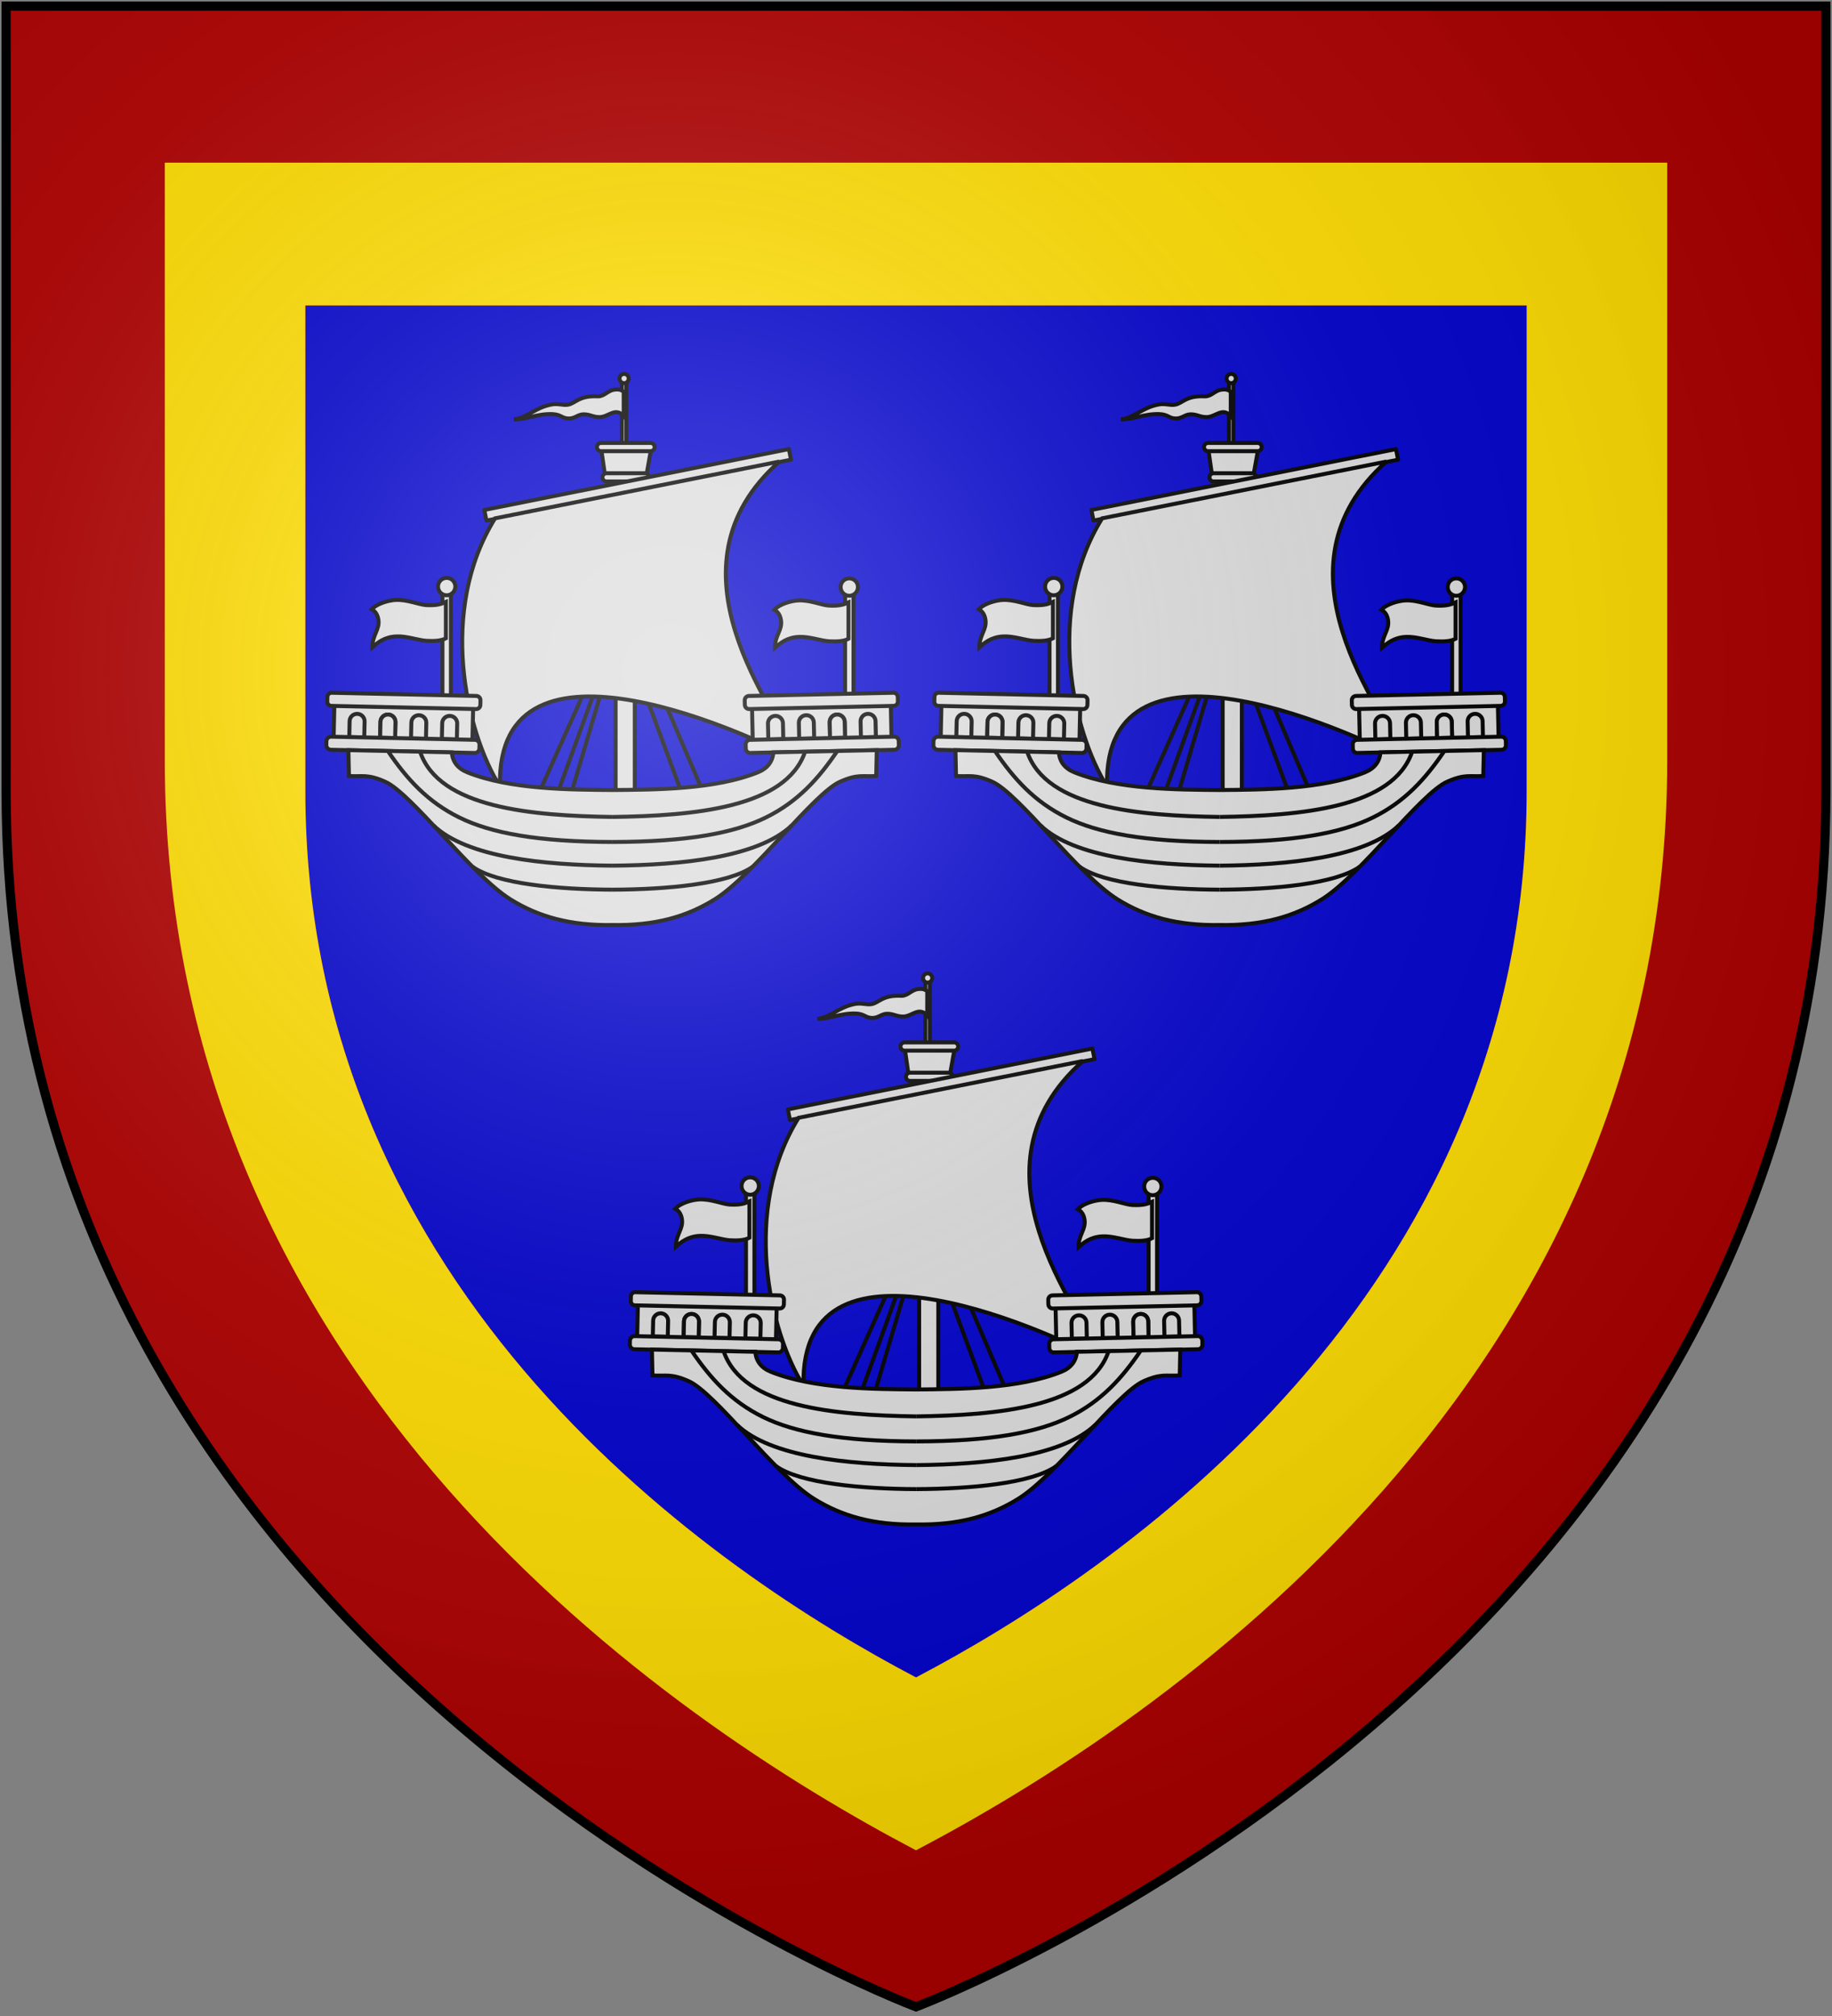 <?xml version="1.0" encoding="UTF-8" standalone="no"?>
<svg
   xmlns:dc="http://purl.org/dc/elements/1.1/"
   xmlns:cc="http://creativecommons.org/ns#"
   xmlns:rdf="http://www.w3.org/1999/02/22-rdf-syntax-ns#"
   xmlns:svg="http://www.w3.org/2000/svg"
   xmlns="http://www.w3.org/2000/svg"
   xmlns:xlink="http://www.w3.org/1999/xlink"
   xmlns:sodipodi="http://sodipodi.sourceforge.net/DTD/sodipodi-0.dtd"
   xmlns:inkscape="http://www.inkscape.org/namespaces/inkscape"
   width="600"
   height="660"
   id="svg2"
   version="1.1"
   inkscape:version="0.48.2 r9819"
   sodipodi:docname="House_Farman.svg">
  <rect width="100%" height="100%" fill="#808080" stroke="none"/>
  <sodipodi:namedview
     pagecolor="#ffffff"
     bordercolor="#666666"
     borderopacity="1"
     objecttolerance="10"
     gridtolerance="10"
     guidetolerance="10"
     inkscape:pageopacity="0"
     inkscape:pageshadow="2"
     inkscape:window-width="1366"
     inkscape:window-height="715"
     id="namedview139"
     showgrid="false"
     inkscape:zoom="0.50568849"
     inkscape:cx="317.62817"
     inkscape:cy="293.08488"
     inkscape:window-x="-8"
     inkscape:window-y="-8"
     inkscape:window-maximized="1"
     inkscape:current-layer="svg2" />
  <defs
     id="defs4">
    <radialGradient
       id="rg"
       gradientUnits="userSpaceOnUse"
       cx="220"
       cy="220"
       r="405">
      <stop
         style="stop-color:#fff;stop-opacity:.3"
         offset="0"
         id="stop7" />
      <stop
         style="stop-color:#fff;stop-opacity:.2"
         offset=".2"
         id="stop9" />
      <stop
         style="stop-color:#666;stop-opacity:.1"
         offset=".6"
         id="stop11" />
      <stop
         style="stop-color:#000;stop-opacity:.13"
         offset="1"
         id="stop13" />
    </radialGradient>
    <clipPath
       id="clip-shield">
      <path
         id="shield"
         d="m2,2v257c0,286 298,398 298,398c0,0 298-112 298-398V2z" />
    </clipPath>
    <radialGradient
       id="rg-1"
       gradientUnits="userSpaceOnUse"
       cx="220"
       cy="220"
       r="405">
      <stop
         style="stop-color:#fff;stop-opacity:.3"
         offset="0"
         id="stop7-7" />
      <stop
         style="stop-color:#fff;stop-opacity:.2"
         offset=".2"
         id="stop9-4" />
      <stop
         style="stop-color:#666;stop-opacity:.1"
         offset=".6"
         id="stop11-0" />
      <stop
         style="stop-color:#000;stop-opacity:.13"
         offset="1"
         id="stop13-9" />
    </radialGradient>
    <radialGradient
       id="radialGradient3182"
       gradientUnits="userSpaceOnUse"
       cx="220"
       cy="220"
       r="405">
      <stop
         style="stop-color:#fff;stop-opacity:.3"
         offset="0"
         id="stop3184" />
      <stop
         style="stop-color:#fff;stop-opacity:.2"
         offset=".2"
         id="stop3186" />
      <stop
         style="stop-color:#666;stop-opacity:.1"
         offset=".6"
         id="stop3188" />
      <stop
         style="stop-color:#000;stop-opacity:.13"
         offset="1"
         id="stop3190" />
    </radialGradient>
  </defs>
  <use
     height="1052.362"
     width="744.094"
     y="0"
     x="0"
     style="fill:#0000cc"
     xlink:href="#shield"
     id="use4261" />
  <path
     inkscape:connector-curvature="0"
     style="fill:#b00000"
     d="m 2,2 0,257 c 0,286 298,398 298,398 0,0 298,-112 298,-398 L 598,2 2,2 z m 98,98 400,0 0,159 C 500,424.406 365.107,515.018 300,549.154 234.893,515.018 100,424.406 100,259 l 0,-159 z"
     id="path4283" />
  <g
     id="g4085"
     transform="translate(0,-4)">
    <g
       style="stroke-width:1.3;stroke-miterlimit:4;stroke-dasharray:none;display:inline"
       id="g5531"
       transform="matrix(0.826,0,0,0.826,-299.414,-389.074)">
      <g
         style="stroke-width:1.3;stroke-miterlimit:4;stroke-dasharray:none"
         id="g5328">
        <g
           id="g5277-4"
           style="stroke-width:2.446;stroke-miterlimit:4;stroke-dasharray:none;display:inline"
           transform="matrix(0.531,0,0,0.531,238.657,249.661)">
          <g
             id="g5272-3"
             style="fill:#784421;stroke-width:2.446;stroke-miterlimit:4;stroke-dasharray:none">
            <path
               sodipodi:nodetypes="sssssssss"
               transform="translate(29.938,0.031)"
               style="fill:#dddddd;fill-opacity:1;fill-rule:nonzero;stroke:#000000;stroke-width:2.962;stroke-linecap:square;stroke-linejoin:round;stroke-miterlimit:4;stroke-opacity:1;stroke-dasharray:none"
               d="m 667.63,709.565 3.33,0 c 0.006,0 0.011,0.005 0.011,0.011 l 0,50.777 c 0,0.006 -0.005,0.011 -0.011,0.011 l -3.33,0 c -0.006,0 -0.011,-0.005 -0.011,-0.011 l 0,-50.777 c 0,-0.006 0.005,-0.011 0.011,-0.011 z"
               id="rect5239-36"
               inkscape:connector-curvature="0" />
            <path
               inkscape:connector-curvature="0"
               id="rect5217-5"
               d="m 699.232,705.107 c -1.908,0 -3.438,1.529 -3.438,3.438 0,1.908 1.529,3.469 3.438,3.469 1.908,0 3.438,-1.56 3.438,-3.469 0,-1.908 -1.529,-3.438 -3.438,-3.438 z"
               style="fill:#dddddd;fill-opacity:1;fill-rule:nonzero;stroke:#000000;stroke-width:2.962;stroke-linecap:square;stroke-linejoin:round;stroke-miterlimit:4;stroke-opacity:1;stroke-dasharray:none;display:inline" />
          </g>
          <path
             style="fill:#dddddd;fill-opacity:1;stroke:#000000;stroke-width:2.962;stroke-linecap:butt;stroke-linejoin:miter;stroke-miterlimit:4;stroke-opacity:1;stroke-dasharray:none"
             d="m 698.913,718.393 c -1.518,-0.988 -2.931,-2.173 -7.397,-1.451 -4.556,0.736 -7.356,5.141 -12.034,4.913 -14.03,-0.683 -16.379,5.141 -22.119,6.215 -3.678,0.688 -7.353,-1.065 -12.336,-0.135 -12.462,2.324 -18.049,10.041 -28.141,11.109 8.258,0.449 17.213,-4.288 28.432,-3.948 6.906,0.209 7.223,3.136 12.349,3.299 4.778,0.152 6.968,-3.077 11.288,-3.122 4.793,-0.05 7.009,2.136 12.038,2.082 6.629,-0.071 11.693,-7.738 17.92,-0.772 z"
             id="path5270-9"
             inkscape:connector-curvature="0"
             sodipodi:nodetypes="csssscsssscc" />
        </g>
      </g>
      <g
         style="stroke-width:1.3;stroke-miterlimit:4;stroke-dasharray:none"
         id="g5277">
        <g
           style="fill:#784421;stroke-width:1.3;stroke-miterlimit:4;stroke-dasharray:none"
           id="g5272">
          <path
             inkscape:connector-curvature="0"
             id="rect5239"
             d="m 667.63,709.565 3.33,0 c 0.006,0 0.011,0.005 0.011,0.011 l 0,43.25 c 0,0.006 -0.005,0.011 -0.011,0.011 l -3.33,0 c -0.006,0 -0.011,-0.005 -0.011,-0.011 l 0,-43.25 c 0,-0.006 0.005,-0.011 0.011,-0.011 z"
             style="fill:#dddddd;fill-opacity:1;fill-rule:nonzero;stroke:#000000;stroke-width:1.574;stroke-linecap:square;stroke-linejoin:round;stroke-miterlimit:4;stroke-opacity:1;stroke-dasharray:none"
             transform="translate(29.938,0.031)" />
          <path
             style="fill:#dddddd;fill-opacity:1;fill-rule:nonzero;stroke:#000000;stroke-width:1.574;stroke-linecap:square;stroke-linejoin:round;stroke-miterlimit:4;stroke-opacity:1;stroke-dasharray:none;display:inline"
             d="m 699.232,705.107 c -1.908,0 -3.438,1.529 -3.438,3.438 0,1.908 1.529,3.469 3.438,3.469 1.908,0 3.438,-1.56 3.438,-3.469 0,-1.908 -1.529,-3.438 -3.438,-3.438 z"
             id="rect5217"
             inkscape:connector-curvature="0" />
        </g>
        <path
           sodipodi:nodetypes="csscscsscc"
           inkscape:connector-curvature="0"
           id="path5270"
           d="m 698.913,714.63 c -1.692,0.751 -3.226,1.483 -7.744,1.269 -2.817,-0.133 -7.531,-2.284 -12.208,-2.043 -2.529,0.13 -7.224,1.294 -9.438,3.71 1.48,0.81 2.339,2.223 2.623,4.07 0.621,4.028 -2.382,5.949 -2.392,10.974 2.103,-1.804 4.683,-4.067 9.478,-4.301 4.174,-0.204 8.719,1.558 12.022,1.742 2.956,0.165 5.781,0.039 7.66,-0.995 z"
           style="fill:#dddddd;fill-opacity:1;stroke:#000000;stroke-width:1.574;stroke-linecap:butt;stroke-linejoin:miter;stroke-miterlimit:4;stroke-opacity:1;stroke-dasharray:none" />
      </g>
      <g
         transform="translate(-159.637,-0.189)"
         style="stroke-width:1.3;stroke-miterlimit:4;stroke-dasharray:none;display:inline"
         id="g5277-2">
        <g
           style="fill:#784421;stroke-width:1.3;stroke-miterlimit:4;stroke-dasharray:none"
           id="g5272-4">
          <path
             inkscape:connector-curvature="0"
             id="rect5239-3"
             d="m 667.63,709.565 3.33,0 c 0.006,0 0.011,0.005 0.011,0.011 l 0,43.25 c 0,0.006 -0.005,0.011 -0.011,0.011 l -3.33,0 c -0.006,0 -0.011,-0.005 -0.011,-0.011 l 0,-43.25 c 0,-0.006 0.005,-0.011 0.011,-0.011 z"
             style="fill:#dddddd;fill-opacity:1;fill-rule:nonzero;stroke:#000000;stroke-width:1.574;stroke-linecap:square;stroke-linejoin:round;stroke-miterlimit:4;stroke-opacity:1;stroke-dasharray:none"
             transform="translate(29.938,0.031)" />
          <path
             style="fill:#dddddd;fill-opacity:1;fill-rule:nonzero;stroke:#000000;stroke-width:1.574;stroke-linecap:square;stroke-linejoin:round;stroke-miterlimit:4;stroke-opacity:1;stroke-dasharray:none;display:inline"
             d="m 699.232,705.107 c -1.908,0 -3.438,1.529 -3.438,3.438 0,1.908 1.529,3.469 3.438,3.469 1.908,0 3.438,-1.56 3.438,-3.469 0,-1.908 -1.529,-3.438 -3.438,-3.438 z"
             id="rect5217-6"
             inkscape:connector-curvature="0" />
        </g>
        <path
           sodipodi:nodetypes="csscscsscc"
           inkscape:connector-curvature="0"
           id="path5270-1"
           d="m 698.913,714.63 c -1.692,0.751 -3.226,1.483 -7.744,1.269 -2.817,-0.133 -7.531,-2.284 -12.208,-2.043 -2.529,0.13 -7.224,1.294 -9.438,3.71 1.48,0.81 2.339,2.223 2.623,4.07 0.621,4.028 -2.382,5.949 -2.392,10.974 2.103,-1.804 4.683,-4.067 9.478,-4.301 4.174,-0.204 8.719,1.558 12.022,1.742 2.956,0.165 5.781,0.039 7.66,-0.995 z"
           style="fill:#dddddd;fill-opacity:1;stroke:#000000;stroke-width:1.574;stroke-linecap:butt;stroke-linejoin:miter;stroke-miterlimit:4;stroke-opacity:1;stroke-dasharray:none" />
      </g>
      <g
         style="stroke-width:1.3;stroke-miterlimit:4;stroke-dasharray:none"
         id="g5163">
        <path
           inkscape:connector-curvature="0"
           id="rect5063"
           d="m 606.575,659.55 7.606,0 0,148.302 -7.606,0 z"
           style="fill:#dddddd;fill-opacity:1;fill-rule:nonzero;stroke:#000000;stroke-width:1.574;stroke-linecap:square;stroke-linejoin:round;stroke-opacity:1" />
        <path
           inkscape:connector-curvature="0"
           id="path5129"
           d="M 644.2,796.736 612.836,723.209"
           style="fill:none;stroke:#000000;stroke-width:1.574;stroke-linecap:butt;stroke-linejoin:miter;stroke-miterlimit:4;stroke-opacity:1;stroke-dasharray:none" />
        <path
           inkscape:connector-curvature="0"
           id="path5131"
           d="M 635.667,797.967 614.181,739.736"
           style="fill:none;stroke:#000000;stroke-width:1.574;stroke-linecap:butt;stroke-linejoin:miter;stroke-miterlimit:4;stroke-opacity:1;stroke-dasharray:none" />
        <path
           inkscape:connector-curvature="0"
           id="path5133"
           d="m 586.427,798.981 20.148,-68.195"
           style="fill:none;stroke:#000000;stroke-width:1.574;stroke-linecap:butt;stroke-linejoin:miter;stroke-miterlimit:4;stroke-opacity:1;stroke-dasharray:none" />
        <path
           inkscape:connector-curvature="0"
           id="path5135"
           d="m 572.844,797.689 33.731,-75.463"
           style="fill:none;stroke:#000000;stroke-width:1.574;stroke-linecap:butt;stroke-linejoin:miter;stroke-miterlimit:4;stroke-opacity:1;stroke-dasharray:none" />
        <path
           sodipodi:nodetypes="cc"
           inkscape:connector-curvature="0"
           id="path5137"
           d="m 580.552,798.53 26.023,-71.626"
           style="fill:none;stroke:#000000;stroke-width:1.574;stroke-linecap:butt;stroke-linejoin:miter;stroke-miterlimit:4;stroke-opacity:1;stroke-dasharray:none" />
        <g
           id="g5120"
           style="stroke-width:1.3;stroke-miterlimit:4;stroke-dasharray:none;display:inline"
           transform="translate(-62.973,63.011)">
          <path
             style="fill:#dddddd;fill-opacity:1;stroke:#000000;stroke-width:1.574;stroke-linecap:butt;stroke-linejoin:miter;stroke-miterlimit:4;stroke-opacity:1;stroke-dasharray:none;display:inline"
             d="m 570.769,652.672 20.147,0 -2.271,12.736 -16.044,0 z"
             id="path5115"
             inkscape:connector-curvature="0"
             sodipodi:nodetypes="ccccc"
             transform="translate(92.911,-62.98)" />
          <path
             inkscape:connector-curvature="0"
             id="rect5095-0"
             d="m 602.975,663.44 15.28,0 c 0.904,0 1.632,0.728 1.632,1.632 0,0.904 -0.728,1.632 -1.632,1.632 l -15.28,0 c -0.904,0 -1.632,-0.728 -1.632,-1.632 0,-0.904 0.728,-1.632 1.632,-1.632 z"
             style="fill:#dddddd;fill-opacity:1;stroke:#000000;stroke-width:1.574;stroke-linecap:square;stroke-linejoin:round;stroke-opacity:1;display:inline"
             transform="translate(62.973,-63.011)" />
          <path
             inkscape:connector-curvature="0"
             id="rect5095"
             d="m 570.863,651.409 19.63,0 c 0.904,0 1.632,0.728 1.632,1.632 0,0.904 -0.728,1.632 -1.632,1.632 l -19.63,0 c -0.904,0 -1.632,-0.728 -1.632,-1.632 0,-0.904 0.728,-1.632 1.632,-1.632 z"
             style="fill:#dddddd;fill-opacity:1;stroke:#000000;stroke-width:1.574;stroke-linecap:square;stroke-linejoin:round;stroke-opacity:1;display:inline"
             transform="translate(92.911,-62.98)" />
        </g>
        <path
           inkscape:connector-curvature="0"
           id="rect5059"
           d="m 410.777,773.199 123.102,0 0,4.29 -123.102,0 z"
           style="fill:#dddddd;fill-opacity:1;fill-rule:nonzero;stroke:#000000;stroke-width:1.574;stroke-linecap:square;stroke-linejoin:round;stroke-opacity:1"
           transform="matrix(0.981,-0.196,0.196,0.981,0,0)" />
        <path
           sodipodi:nodetypes="ccccc"
           inkscape:connector-curvature="0"
           id="path5061"
           d="m 671.516,658.819 -112.729,22.494 c -22.563,36.225 -11.76,84.472 1.944,106.285 -1.776,-68.511 102.711,-18.927 119.183,-9.752 -10.167,-20.981 -55.995,-76.899 -8.397,-119.028 z"
           style="fill:#dddddd;fill-opacity:1;stroke:#000000;stroke-width:1.574;stroke-linecap:butt;stroke-linejoin:miter;stroke-miterlimit:4;stroke-opacity:1;stroke-dasharray:none" />
      </g>
      <g
         id="g4930"
         transform="matrix(1,-0.022,0.022,1,-16.482,13.164)"
         style="fill:#784421;stroke:#000000;stroke-width:1.574;stroke-miterlimit:4;stroke-opacity:1;stroke-dasharray:none">
        <path
           inkscape:connector-curvature="0"
           id="rect4862"
           d="m 660.479,755.152 55.022,0 0,18.4 -55.022,0 z"
           style="fill:#dddddd;fill-opacity:1;stroke:#000000;stroke-width:1.574;stroke-linecap:square;stroke-linejoin:round;display:inline" />
        <path
           inkscape:connector-curvature="0"
           id="rect4791-8"
           d="m 659.369,753.05 57.242,0 c 0.956,0 1.726,0.77 1.726,1.726 l 0,1.75 c 0,0.956 -0.77,1.726 -1.726,1.726 l -57.242,0 c -0.956,0 -1.726,-0.77 -1.726,-1.726 l 0,-1.75 c 0,-0.956 0.77,-1.726 1.726,-1.726 z"
           style="fill:#dddddd;fill-opacity:1;stroke:#000000;stroke-width:1.574;stroke-linecap:square;stroke-linejoin:round;display:inline" />
        <path
           sodipodi:nodetypes="sccccs"
           inkscape:connector-curvature="0"
           id="rect4811"
           d="m 669.632,761.182 c 1.645,0 2.976,1.324 2.969,2.969 l 0,6.299 -5.938,0 0,-6.299 c 0,-1.645 1.324,-2.969 2.969,-2.969 z"
           style="fill:#dddddd;fill-opacity:1;stroke:#000000;stroke-width:1.574;stroke-linecap:square;stroke-linejoin:round;stroke-miterlimit:4;stroke-opacity:1;stroke-dasharray:none;display:inline" />
        <path
           sodipodi:nodetypes="sccccs"
           inkscape:connector-curvature="0"
           id="rect4811-7"
           d="m 681.871,761.182 c 1.645,0 2.976,1.324 2.969,2.969 l 0,6.299 -5.938,0 0,-6.299 c 0,-1.645 1.324,-2.969 2.969,-2.969 z"
           style="fill:#dddddd;fill-opacity:1;stroke:#000000;stroke-width:1.574;stroke-linecap:square;stroke-linejoin:round;stroke-miterlimit:4;stroke-opacity:1;stroke-dasharray:none;display:inline" />
        <path
           sodipodi:nodetypes="sccccs"
           inkscape:connector-curvature="0"
           id="rect4811-7-7"
           d="m 694.109,761.182 c 1.645,0 2.976,1.324 2.969,2.969 l 0,6.299 -5.938,0 0,-6.299 c 0,-1.645 1.324,-2.969 2.969,-2.969 z"
           style="fill:#dddddd;fill-opacity:1;stroke:#000000;stroke-width:1.574;stroke-linecap:square;stroke-linejoin:round;stroke-miterlimit:4;stroke-opacity:1;stroke-dasharray:none;display:inline" />
        <path
           sodipodi:nodetypes="sccccs"
           inkscape:connector-curvature="0"
           id="rect4811-2"
           d="m 694.109,761.182 c 1.645,0 2.976,1.324 2.969,2.969 l 0,6.299 -5.938,0 0,-6.299 c 0,-1.645 1.324,-2.969 2.969,-2.969 z"
           style="fill:#dddddd;fill-opacity:1;stroke:#000000;stroke-width:1.574;stroke-linecap:square;stroke-linejoin:round;stroke-miterlimit:4;stroke-opacity:1;stroke-dasharray:none;display:inline" />
        <path
           sodipodi:nodetypes="sccccs"
           inkscape:connector-curvature="0"
           id="rect4811-7-8"
           d="m 706.347,761.182 c 1.645,0 2.976,1.324 2.969,2.969 l 0,6.299 -5.938,0 0,-6.299 c 0,-1.645 1.324,-2.969 2.969,-2.969 z"
           style="fill:#dddddd;fill-opacity:1;stroke:#000000;stroke-width:1.574;stroke-linecap:square;stroke-linejoin:round;stroke-miterlimit:4;stroke-opacity:1;stroke-dasharray:none;display:inline" />
        <path
           inkscape:connector-curvature="0"
           id="rect4791"
           d="m 659.414,770.451 57.152,0 c 0.981,0 1.771,0.79 1.771,1.771 l 0,1.66 c 0,0.981 -0.79,1.771 -1.771,1.771 l -57.152,0 c -0.981,0 -1.771,-0.79 -1.771,-1.771 l 0,-1.66 c 0,-0.981 0.79,-1.771 1.771,-1.771 z"
           style="fill:#dddddd;fill-opacity:1;stroke:#000000;stroke-width:1.574;stroke-linecap:square;stroke-linejoin:round" />
      </g>
      <g
         style="fill:#784421;stroke:#000000;stroke-width:1.574;stroke-miterlimit:4;stroke-opacity:1;stroke-dasharray:none;display:inline"
         id="g4930-9"
         transform="matrix(-1,-0.022,-0.022,1,1227.238,13.164)">
        <path
           inkscape:connector-curvature="0"
           id="rect4862-9"
           d="m 660.479,755.152 55.022,0 0,18.4 -55.022,0 z"
           style="fill:#dddddd;fill-opacity:1;stroke:#000000;stroke-width:1.574;stroke-linecap:square;stroke-linejoin:round;display:inline" />
        <path
           inkscape:connector-curvature="0"
           id="rect4791-8-7"
           d="m 659.301,753.05 57.378,0 c 0.918,0 1.658,0.739 1.658,1.658 l 0,1.887 c 0,0.918 -0.739,1.658 -1.658,1.658 l -57.378,0 c -0.918,0 -1.658,-0.739 -1.658,-1.658 l 0,-1.887 c 0,-0.918 0.739,-1.658 1.658,-1.658 z"
           style="fill:#dddddd;fill-opacity:1;stroke:#000000;stroke-width:1.574;stroke-linecap:square;stroke-linejoin:round;display:inline" />
        <path
           sodipodi:nodetypes="sccccs"
           inkscape:connector-curvature="0"
           id="rect4811-20"
           d="m 669.632,761.182 c 1.645,0 2.976,1.324 2.969,2.969 l 0,6.299 -5.938,0 0,-6.299 c 0,-1.645 1.324,-2.969 2.969,-2.969 z"
           style="fill:#dddddd;fill-opacity:1;stroke:#000000;stroke-width:1.574;stroke-linecap:square;stroke-linejoin:round;stroke-miterlimit:4;stroke-opacity:1;stroke-dasharray:none;display:inline" />
        <path
           sodipodi:nodetypes="sccccs"
           inkscape:connector-curvature="0"
           id="rect4811-7-88"
           d="m 681.871,761.182 c 1.645,0 2.976,1.324 2.969,2.969 l 0,6.299 -5.938,0 0,-6.299 c 0,-1.645 1.324,-2.969 2.969,-2.969 z"
           style="fill:#dddddd;fill-opacity:1;stroke:#000000;stroke-width:1.574;stroke-linecap:square;stroke-linejoin:round;stroke-miterlimit:4;stroke-opacity:1;stroke-dasharray:none;display:inline" />
        <path
           sodipodi:nodetypes="sccccs"
           inkscape:connector-curvature="0"
           id="rect4811-7-7-2"
           d="m 694.109,761.182 c 1.645,0 2.976,1.324 2.969,2.969 l 0,6.299 -5.938,0 0,-6.299 c 0,-1.645 1.324,-2.969 2.969,-2.969 z"
           style="fill:#dddddd;fill-opacity:1;stroke:#000000;stroke-width:1.574;stroke-linecap:square;stroke-linejoin:round;stroke-miterlimit:4;stroke-opacity:1;stroke-dasharray:none;display:inline" />
        <path
           sodipodi:nodetypes="sccccs"
           inkscape:connector-curvature="0"
           id="rect4811-2-8"
           d="m 694.109,761.182 c 1.645,0 2.976,1.324 2.969,2.969 l 0,6.299 -5.938,0 0,-6.299 c 0,-1.645 1.324,-2.969 2.969,-2.969 z"
           style="fill:#dddddd;fill-opacity:1;stroke:#000000;stroke-width:1.574;stroke-linecap:square;stroke-linejoin:round;stroke-miterlimit:4;stroke-opacity:1;stroke-dasharray:none;display:inline" />
        <path
           sodipodi:nodetypes="sccccs"
           inkscape:connector-curvature="0"
           id="rect4811-7-8-0"
           d="m 706.347,761.182 c 1.645,0 2.976,1.324 2.969,2.969 l 0,6.299 -5.938,0 0,-6.299 c 0,-1.645 1.324,-2.969 2.969,-2.969 z"
           style="fill:#dddddd;fill-opacity:1;stroke:#000000;stroke-width:1.574;stroke-linecap:square;stroke-linejoin:round;stroke-miterlimit:4;stroke-opacity:1;stroke-dasharray:none;display:inline" />
        <path
           inkscape:connector-curvature="0"
           id="rect4791-9"
           d="m 659.487,770.451 57.006,0 c 1.021,0 1.844,0.822 1.844,1.844 l 0,1.515 c 0,1.021 -0.822,1.844 -1.844,1.844 l -57.006,0 c -1.021,0 -1.844,-0.822 -1.844,-1.844 l 0,-1.515 c 0,-1.021 0.822,-1.844 1.844,-1.844 z"
           style="fill:#dddddd;fill-opacity:1;stroke:#000000;stroke-width:1.574;stroke-linecap:square;stroke-linejoin:round" />
      </g>
      <g
         style="stroke-width:1.3;stroke-miterlimit:4;stroke-dasharray:none"
         id="g5520">
        <path
           id="path4940"
           d="m 500.625,773.188 0.219,10.25 c 5.455,0.366 7.241,-0.864 14.312,2.25 10.588,4.662 34.35,37.072 49.688,46.625 11.112,6.921 23.705,10.474 40.531,10.188 16.826,0.287 29.42,-3.266 40.531,-10.188 15.337,-9.553 39.131,-41.963 49.719,-46.625 7.071,-3.114 8.826,-1.884 14.281,-2.25 l 0.219,-10.25 -40.969,0.875 c -0.339,3.691 -2.352,6.383 -6.219,7.938 -16.966,6.82 -40.635,6.857 -57.562,7 -16.927,-0.143 -40.596,-0.18 -57.562,-7 -3.867,-1.554 -5.879,-4.246 -6.219,-7.938 l -40.969,-0.875 z"
           style="fill:#dddddd;fill-opacity:1;stroke:#000000;stroke-width:1.574;stroke-linecap:butt;stroke-linejoin:miter;stroke-miterlimit:4;stroke-opacity:1;stroke-dasharray:none;display:inline"
           inkscape:connector-curvature="0" />
        <path
           sodipodi:nodetypes="cc"
           inkscape:connector-curvature="0"
           id="path4942"
           d="m 605.378,799.67 c 31.894,-0.457 68.815,-3.548 76.33,-25.876"
           style="fill:none;stroke:#000000;stroke-width:1.574;stroke-linecap:butt;stroke-linejoin:miter;stroke-miterlimit:4;stroke-opacity:1;stroke-dasharray:none;display:inline" />
        <path
           sodipodi:nodetypes="csc"
           inkscape:connector-curvature="0"
           id="path4944"
           d="m 605.378,809.591 c 29.628,-0.062 48.147,-3.48 60.807,-9.727 12.508,-6.172 20.726,-15.159 28.297,-26.342"
           style="fill:none;stroke:#000000;stroke-width:1.574;stroke-linecap:butt;stroke-linejoin:miter;stroke-miterlimit:4;stroke-opacity:1;stroke-dasharray:none;display:inline" />
        <path
           sodipodi:nodetypes="cc"
           inkscape:connector-curvature="0"
           id="path4946"
           d="m 605.378,818.967 c 27.247,-0.199 57.788,-3.272 71.045,-15.959"
           style="fill:none;stroke:#000000;stroke-width:1.574;stroke-linecap:butt;stroke-linejoin:miter;stroke-miterlimit:4;stroke-opacity:1;stroke-dasharray:none;display:inline" />
        <path
           sodipodi:nodetypes="cc"
           inkscape:connector-curvature="0"
           id="path4948"
           d="m 605.378,828.492 c 21.416,-0.082 46.008,-2.249 55.589,-9.136"
           style="fill:none;stroke:#000000;stroke-width:1.574;stroke-linecap:butt;stroke-linejoin:miter;stroke-miterlimit:4;stroke-opacity:1;stroke-dasharray:none;display:inline" />
        <path
           sodipodi:nodetypes="cc"
           inkscape:connector-curvature="0"
           id="path4942-6"
           d="m 605.378,799.67 c -31.894,-0.457 -68.815,-3.548 -76.33,-25.876"
           style="fill:none;stroke:#000000;stroke-width:1.574;stroke-linecap:butt;stroke-linejoin:miter;stroke-miterlimit:4;stroke-opacity:1;stroke-dasharray:none;display:inline" />
        <path
           sodipodi:nodetypes="csc"
           inkscape:connector-curvature="0"
           id="path4944-7"
           d="m 605.378,809.591 c -29.628,-0.062 -48.147,-3.48 -60.807,-9.727 -12.508,-6.172 -20.726,-15.159 -28.297,-26.342"
           style="fill:none;stroke:#000000;stroke-width:1.574;stroke-linecap:butt;stroke-linejoin:miter;stroke-miterlimit:4;stroke-opacity:1;stroke-dasharray:none;display:inline" />
        <path
           style="fill:none;stroke:#000000;stroke-width:1.574;stroke-linecap:butt;stroke-linejoin:miter;stroke-miterlimit:4;stroke-opacity:1;stroke-dasharray:none;display:inline"
           d="m 605.378,818.967 c -27.247,-0.199 -57.788,-3.272 -71.045,-15.959"
           id="path4946-4"
           inkscape:connector-curvature="0"
           sodipodi:nodetypes="cc" />
        <path
           style="fill:none;stroke:#000000;stroke-width:1.574;stroke-linecap:butt;stroke-linejoin:miter;stroke-miterlimit:4;stroke-opacity:1;stroke-dasharray:none;display:inline"
           d="m 605.378,828.492 c -21.416,-0.082 -46.008,-2.249 -55.589,-9.136"
           id="path4948-0"
           inkscape:connector-curvature="0"
           sodipodi:nodetypes="cc" />
      </g>
    </g>
    <g
       transform="matrix(0.826,0,0,0.826,-100.593,-389.074)"
       id="g3490"
       style="stroke-width:1.3;stroke-miterlimit:4;stroke-dasharray:none;display:inline">
      <g
         id="g3492"
         style="stroke-width:1.3;stroke-miterlimit:4;stroke-dasharray:none">
        <g
           transform="matrix(0.531,0,0,0.531,238.657,249.661)"
           style="stroke-width:2.446;stroke-miterlimit:4;stroke-dasharray:none;display:inline"
           id="g3494">
          <g
             style="fill:#784421;stroke-width:2.446;stroke-miterlimit:4;stroke-dasharray:none"
             id="g3496">
            <path
               inkscape:connector-curvature="0"
               id="path3498"
               d="m 667.63,709.565 3.33,0 c 0.006,0 0.011,0.005 0.011,0.011 l 0,50.777 c 0,0.006 -0.005,0.011 -0.011,0.011 l -3.33,0 c -0.006,0 -0.011,-0.005 -0.011,-0.011 l 0,-50.777 c 0,-0.006 0.005,-0.011 0.011,-0.011 z"
               style="fill:#dddddd;fill-opacity:1;fill-rule:nonzero;stroke:#000000;stroke-width:2.962;stroke-linecap:square;stroke-linejoin:round;stroke-miterlimit:4;stroke-opacity:1;stroke-dasharray:none"
               transform="translate(29.938,0.031)"
               sodipodi:nodetypes="sssssssss" />
            <path
               style="fill:#dddddd;fill-opacity:1;fill-rule:nonzero;stroke:#000000;stroke-width:2.962;stroke-linecap:square;stroke-linejoin:round;stroke-miterlimit:4;stroke-opacity:1;stroke-dasharray:none;display:inline"
               d="m 699.232,705.107 c -1.908,0 -3.438,1.529 -3.438,3.438 0,1.908 1.529,3.469 3.438,3.469 1.908,0 3.438,-1.56 3.438,-3.469 0,-1.908 -1.529,-3.438 -3.438,-3.438 z"
               id="path3500"
               inkscape:connector-curvature="0" />
          </g>
          <path
             sodipodi:nodetypes="csssscsssscc"
             inkscape:connector-curvature="0"
             id="path3502"
             d="m 698.913,718.393 c -1.518,-0.988 -2.931,-2.173 -7.397,-1.451 -4.556,0.736 -7.356,5.141 -12.034,4.913 -14.03,-0.683 -16.379,5.141 -22.119,6.215 -3.678,0.688 -7.353,-1.065 -12.336,-0.135 -12.462,2.324 -18.049,10.041 -28.141,11.109 8.258,0.449 17.213,-4.288 28.432,-3.948 6.906,0.209 7.223,3.136 12.349,3.299 4.778,0.152 6.968,-3.077 11.288,-3.122 4.793,-0.05 7.009,2.136 12.038,2.082 6.629,-0.071 11.693,-7.738 17.92,-0.772 z"
             style="fill:#dddddd;fill-opacity:1;stroke:#000000;stroke-width:2.962;stroke-linecap:butt;stroke-linejoin:miter;stroke-miterlimit:4;stroke-opacity:1;stroke-dasharray:none" />
        </g>
      </g>
      <g
         id="g3504"
         style="stroke-width:1.3;stroke-miterlimit:4;stroke-dasharray:none">
        <g
           id="g3506"
           style="fill:#784421;stroke-width:1.3;stroke-miterlimit:4;stroke-dasharray:none">
          <path
             transform="translate(29.938,0.031)"
             style="fill:#dddddd;fill-opacity:1;fill-rule:nonzero;stroke:#000000;stroke-width:1.574;stroke-linecap:square;stroke-linejoin:round;stroke-miterlimit:4;stroke-opacity:1;stroke-dasharray:none"
             d="m 667.63,709.565 3.33,0 c 0.006,0 0.011,0.005 0.011,0.011 l 0,43.25 c 0,0.006 -0.005,0.011 -0.011,0.011 l -3.33,0 c -0.006,0 -0.011,-0.005 -0.011,-0.011 l 0,-43.25 c 0,-0.006 0.005,-0.011 0.011,-0.011 z"
             id="path3508"
             inkscape:connector-curvature="0" />
          <path
             inkscape:connector-curvature="0"
             id="path3510"
             d="m 699.232,705.107 c -1.908,0 -3.438,1.529 -3.438,3.438 0,1.908 1.529,3.469 3.438,3.469 1.908,0 3.438,-1.56 3.438,-3.469 0,-1.908 -1.529,-3.438 -3.438,-3.438 z"
             style="fill:#dddddd;fill-opacity:1;fill-rule:nonzero;stroke:#000000;stroke-width:1.574;stroke-linecap:square;stroke-linejoin:round;stroke-miterlimit:4;stroke-opacity:1;stroke-dasharray:none;display:inline" />
        </g>
        <path
           style="fill:#dddddd;fill-opacity:1;stroke:#000000;stroke-width:1.574;stroke-linecap:butt;stroke-linejoin:miter;stroke-miterlimit:4;stroke-opacity:1;stroke-dasharray:none"
           d="m 698.913,714.63 c -1.692,0.751 -3.226,1.483 -7.744,1.269 -2.817,-0.133 -7.531,-2.284 -12.208,-2.043 -2.529,0.13 -7.224,1.294 -9.438,3.71 1.48,0.81 2.339,2.223 2.623,4.07 0.621,4.028 -2.382,5.949 -2.392,10.974 2.103,-1.804 4.683,-4.067 9.478,-4.301 4.174,-0.204 8.719,1.558 12.022,1.742 2.956,0.165 5.781,0.039 7.66,-0.995 z"
           id="path3512"
           inkscape:connector-curvature="0"
           sodipodi:nodetypes="csscscsscc" />
      </g>
      <g
         id="g3514"
         style="stroke-width:1.3;stroke-miterlimit:4;stroke-dasharray:none;display:inline"
         transform="translate(-159.637,-0.189)">
        <g
           id="g3516"
           style="fill:#784421;stroke-width:1.3;stroke-miterlimit:4;stroke-dasharray:none">
          <path
             transform="translate(29.938,0.031)"
             style="fill:#dddddd;fill-opacity:1;fill-rule:nonzero;stroke:#000000;stroke-width:1.574;stroke-linecap:square;stroke-linejoin:round;stroke-miterlimit:4;stroke-opacity:1;stroke-dasharray:none"
             d="m 667.63,709.565 3.33,0 c 0.006,0 0.011,0.005 0.011,0.011 l 0,43.25 c 0,0.006 -0.005,0.011 -0.011,0.011 l -3.33,0 c -0.006,0 -0.011,-0.005 -0.011,-0.011 l 0,-43.25 c 0,-0.006 0.005,-0.011 0.011,-0.011 z"
             id="path3518"
             inkscape:connector-curvature="0" />
          <path
             inkscape:connector-curvature="0"
             id="path3520"
             d="m 699.232,705.107 c -1.908,0 -3.438,1.529 -3.438,3.438 0,1.908 1.529,3.469 3.438,3.469 1.908,0 3.438,-1.56 3.438,-3.469 0,-1.908 -1.529,-3.438 -3.438,-3.438 z"
             style="fill:#dddddd;fill-opacity:1;fill-rule:nonzero;stroke:#000000;stroke-width:1.574;stroke-linecap:square;stroke-linejoin:round;stroke-miterlimit:4;stroke-opacity:1;stroke-dasharray:none;display:inline" />
        </g>
        <path
           style="fill:#dddddd;fill-opacity:1;stroke:#000000;stroke-width:1.574;stroke-linecap:butt;stroke-linejoin:miter;stroke-miterlimit:4;stroke-opacity:1;stroke-dasharray:none"
           d="m 698.913,714.63 c -1.692,0.751 -3.226,1.483 -7.744,1.269 -2.817,-0.133 -7.531,-2.284 -12.208,-2.043 -2.529,0.13 -7.224,1.294 -9.438,3.71 1.48,0.81 2.339,2.223 2.623,4.07 0.621,4.028 -2.382,5.949 -2.392,10.974 2.103,-1.804 4.683,-4.067 9.478,-4.301 4.174,-0.204 8.719,1.558 12.022,1.742 2.956,0.165 5.781,0.039 7.66,-0.995 z"
           id="path3522"
           inkscape:connector-curvature="0"
           sodipodi:nodetypes="csscscsscc" />
      </g>
      <g
         id="g3524"
         style="stroke-width:1.3;stroke-miterlimit:4;stroke-dasharray:none">
        <path
           style="fill:#dddddd;fill-opacity:1;fill-rule:nonzero;stroke:#000000;stroke-width:1.574;stroke-linecap:square;stroke-linejoin:round;stroke-opacity:1"
           d="m 606.575,659.55 7.606,0 0,148.302 -7.606,0 z"
           id="path3526"
           inkscape:connector-curvature="0" />
        <path
           style="fill:none;stroke:#000000;stroke-width:1.574;stroke-linecap:butt;stroke-linejoin:miter;stroke-miterlimit:4;stroke-opacity:1;stroke-dasharray:none"
           d="M 644.2,796.736 612.836,723.209"
           id="path3528"
           inkscape:connector-curvature="0" />
        <path
           style="fill:none;stroke:#000000;stroke-width:1.574;stroke-linecap:butt;stroke-linejoin:miter;stroke-miterlimit:4;stroke-opacity:1;stroke-dasharray:none"
           d="M 635.667,797.967 614.181,739.736"
           id="path3530"
           inkscape:connector-curvature="0" />
        <path
           style="fill:none;stroke:#000000;stroke-width:1.574;stroke-linecap:butt;stroke-linejoin:miter;stroke-miterlimit:4;stroke-opacity:1;stroke-dasharray:none"
           d="m 586.427,798.981 20.148,-68.195"
           id="path3532"
           inkscape:connector-curvature="0" />
        <path
           style="fill:none;stroke:#000000;stroke-width:1.574;stroke-linecap:butt;stroke-linejoin:miter;stroke-miterlimit:4;stroke-opacity:1;stroke-dasharray:none"
           d="m 572.844,797.689 33.731,-75.463"
           id="path3534"
           inkscape:connector-curvature="0" />
        <path
           style="fill:none;stroke:#000000;stroke-width:1.574;stroke-linecap:butt;stroke-linejoin:miter;stroke-miterlimit:4;stroke-opacity:1;stroke-dasharray:none"
           d="m 580.552,798.53 26.023,-71.626"
           id="path3536"
           inkscape:connector-curvature="0"
           sodipodi:nodetypes="cc" />
        <g
           transform="translate(-62.973,63.011)"
           style="stroke-width:1.3;stroke-miterlimit:4;stroke-dasharray:none;display:inline"
           id="g3538">
          <path
             transform="translate(92.911,-62.98)"
             sodipodi:nodetypes="ccccc"
             inkscape:connector-curvature="0"
             id="path3540"
             d="m 570.769,652.672 20.147,0 -2.271,12.736 -16.044,0 z"
             style="fill:#dddddd;fill-opacity:1;stroke:#000000;stroke-width:1.574;stroke-linecap:butt;stroke-linejoin:miter;stroke-miterlimit:4;stroke-opacity:1;stroke-dasharray:none;display:inline" />
          <path
             transform="translate(62.973,-63.011)"
             style="fill:#dddddd;fill-opacity:1;stroke:#000000;stroke-width:1.574;stroke-linecap:square;stroke-linejoin:round;stroke-opacity:1;display:inline"
             d="m 602.975,663.44 15.28,0 c 0.904,0 1.632,0.728 1.632,1.632 0,0.904 -0.728,1.632 -1.632,1.632 l -15.28,0 c -0.904,0 -1.632,-0.728 -1.632,-1.632 0,-0.904 0.728,-1.632 1.632,-1.632 z"
             id="path3542"
             inkscape:connector-curvature="0" />
          <path
             transform="translate(92.911,-62.98)"
             style="fill:#dddddd;fill-opacity:1;stroke:#000000;stroke-width:1.574;stroke-linecap:square;stroke-linejoin:round;stroke-opacity:1;display:inline"
             d="m 570.863,651.409 19.63,0 c 0.904,0 1.632,0.728 1.632,1.632 0,0.904 -0.728,1.632 -1.632,1.632 l -19.63,0 c -0.904,0 -1.632,-0.728 -1.632,-1.632 0,-0.904 0.728,-1.632 1.632,-1.632 z"
             id="path3544"
             inkscape:connector-curvature="0" />
        </g>
        <path
           transform="matrix(0.981,-0.196,0.196,0.981,0,0)"
           style="fill:#dddddd;fill-opacity:1;fill-rule:nonzero;stroke:#000000;stroke-width:1.574;stroke-linecap:square;stroke-linejoin:round;stroke-opacity:1"
           d="m 410.777,773.199 123.102,0 0,4.29 -123.102,0 z"
           id="path3546"
           inkscape:connector-curvature="0" />
        <path
           style="fill:#dddddd;fill-opacity:1;stroke:#000000;stroke-width:1.574;stroke-linecap:butt;stroke-linejoin:miter;stroke-miterlimit:4;stroke-opacity:1;stroke-dasharray:none"
           d="m 671.516,658.819 -112.729,22.494 c -22.563,36.225 -11.76,84.472 1.944,106.285 -1.776,-68.511 102.711,-18.927 119.183,-9.752 -10.167,-20.981 -55.995,-76.899 -8.397,-119.028 z"
           id="path3548"
           inkscape:connector-curvature="0"
           sodipodi:nodetypes="ccccc" />
      </g>
      <g
         style="fill:#784421;stroke:#000000;stroke-width:1.574;stroke-miterlimit:4;stroke-opacity:1;stroke-dasharray:none"
         transform="matrix(1,-0.022,0.022,1,-16.482,13.164)"
         id="g3550">
        <path
           style="fill:#dddddd;fill-opacity:1;stroke:#000000;stroke-width:1.574;stroke-linecap:square;stroke-linejoin:round;display:inline"
           d="m 660.479,755.152 55.022,0 0,18.4 -55.022,0 z"
           id="path3552"
           inkscape:connector-curvature="0" />
        <path
           style="fill:#dddddd;fill-opacity:1;stroke:#000000;stroke-width:1.574;stroke-linecap:square;stroke-linejoin:round;display:inline"
           d="m 659.369,753.05 57.242,0 c 0.956,0 1.726,0.77 1.726,1.726 l 0,1.75 c 0,0.956 -0.77,1.726 -1.726,1.726 l -57.242,0 c -0.956,0 -1.726,-0.77 -1.726,-1.726 l 0,-1.75 c 0,-0.956 0.77,-1.726 1.726,-1.726 z"
           id="path3554"
           inkscape:connector-curvature="0" />
        <path
           style="fill:#dddddd;fill-opacity:1;stroke:#000000;stroke-width:1.574;stroke-linecap:square;stroke-linejoin:round;stroke-miterlimit:4;stroke-opacity:1;stroke-dasharray:none;display:inline"
           d="m 669.632,761.182 c 1.645,0 2.976,1.324 2.969,2.969 l 0,6.299 -5.938,0 0,-6.299 c 0,-1.645 1.324,-2.969 2.969,-2.969 z"
           id="path3556"
           inkscape:connector-curvature="0"
           sodipodi:nodetypes="sccccs" />
        <path
           style="fill:#dddddd;fill-opacity:1;stroke:#000000;stroke-width:1.574;stroke-linecap:square;stroke-linejoin:round;stroke-miterlimit:4;stroke-opacity:1;stroke-dasharray:none;display:inline"
           d="m 681.871,761.182 c 1.645,0 2.976,1.324 2.969,2.969 l 0,6.299 -5.938,0 0,-6.299 c 0,-1.645 1.324,-2.969 2.969,-2.969 z"
           id="path3558"
           inkscape:connector-curvature="0"
           sodipodi:nodetypes="sccccs" />
        <path
           style="fill:#dddddd;fill-opacity:1;stroke:#000000;stroke-width:1.574;stroke-linecap:square;stroke-linejoin:round;stroke-miterlimit:4;stroke-opacity:1;stroke-dasharray:none;display:inline"
           d="m 694.109,761.182 c 1.645,0 2.976,1.324 2.969,2.969 l 0,6.299 -5.938,0 0,-6.299 c 0,-1.645 1.324,-2.969 2.969,-2.969 z"
           id="path3560"
           inkscape:connector-curvature="0"
           sodipodi:nodetypes="sccccs" />
        <path
           style="fill:#dddddd;fill-opacity:1;stroke:#000000;stroke-width:1.574;stroke-linecap:square;stroke-linejoin:round;stroke-miterlimit:4;stroke-opacity:1;stroke-dasharray:none;display:inline"
           d="m 694.109,761.182 c 1.645,0 2.976,1.324 2.969,2.969 l 0,6.299 -5.938,0 0,-6.299 c 0,-1.645 1.324,-2.969 2.969,-2.969 z"
           id="path3562"
           inkscape:connector-curvature="0"
           sodipodi:nodetypes="sccccs" />
        <path
           style="fill:#dddddd;fill-opacity:1;stroke:#000000;stroke-width:1.574;stroke-linecap:square;stroke-linejoin:round;stroke-miterlimit:4;stroke-opacity:1;stroke-dasharray:none;display:inline"
           d="m 706.347,761.182 c 1.645,0 2.976,1.324 2.969,2.969 l 0,6.299 -5.938,0 0,-6.299 c 0,-1.645 1.324,-2.969 2.969,-2.969 z"
           id="path3564"
           inkscape:connector-curvature="0"
           sodipodi:nodetypes="sccccs" />
        <path
           style="fill:#dddddd;fill-opacity:1;stroke:#000000;stroke-width:1.574;stroke-linecap:square;stroke-linejoin:round"
           d="m 659.414,770.451 57.152,0 c 0.981,0 1.771,0.79 1.771,1.771 l 0,1.66 c 0,0.981 -0.79,1.771 -1.771,1.771 l -57.152,0 c -0.981,0 -1.771,-0.79 -1.771,-1.771 l 0,-1.66 c 0,-0.981 0.79,-1.771 1.771,-1.771 z"
           id="path3566"
           inkscape:connector-curvature="0" />
      </g>
      <g
         transform="matrix(-1,-0.022,-0.022,1,1227.238,13.164)"
         id="g3568"
         style="fill:#784421;stroke:#000000;stroke-width:1.574;stroke-miterlimit:4;stroke-opacity:1;stroke-dasharray:none;display:inline">
        <path
           style="fill:#dddddd;fill-opacity:1;stroke:#000000;stroke-width:1.574;stroke-linecap:square;stroke-linejoin:round;display:inline"
           d="m 660.479,755.152 55.022,0 0,18.4 -55.022,0 z"
           id="path3570"
           inkscape:connector-curvature="0" />
        <path
           style="fill:#dddddd;fill-opacity:1;stroke:#000000;stroke-width:1.574;stroke-linecap:square;stroke-linejoin:round;display:inline"
           d="m 659.301,753.05 57.378,0 c 0.918,0 1.658,0.739 1.658,1.658 l 0,1.887 c 0,0.918 -0.739,1.658 -1.658,1.658 l -57.378,0 c -0.918,0 -1.658,-0.739 -1.658,-1.658 l 0,-1.887 c 0,-0.918 0.739,-1.658 1.658,-1.658 z"
           id="path3572"
           inkscape:connector-curvature="0" />
        <path
           style="fill:#dddddd;fill-opacity:1;stroke:#000000;stroke-width:1.574;stroke-linecap:square;stroke-linejoin:round;stroke-miterlimit:4;stroke-opacity:1;stroke-dasharray:none;display:inline"
           d="m 669.632,761.182 c 1.645,0 2.976,1.324 2.969,2.969 l 0,6.299 -5.938,0 0,-6.299 c 0,-1.645 1.324,-2.969 2.969,-2.969 z"
           id="path3574"
           inkscape:connector-curvature="0"
           sodipodi:nodetypes="sccccs" />
        <path
           style="fill:#dddddd;fill-opacity:1;stroke:#000000;stroke-width:1.574;stroke-linecap:square;stroke-linejoin:round;stroke-miterlimit:4;stroke-opacity:1;stroke-dasharray:none;display:inline"
           d="m 681.871,761.182 c 1.645,0 2.976,1.324 2.969,2.969 l 0,6.299 -5.938,0 0,-6.299 c 0,-1.645 1.324,-2.969 2.969,-2.969 z"
           id="path3576"
           inkscape:connector-curvature="0"
           sodipodi:nodetypes="sccccs" />
        <path
           style="fill:#dddddd;fill-opacity:1;stroke:#000000;stroke-width:1.574;stroke-linecap:square;stroke-linejoin:round;stroke-miterlimit:4;stroke-opacity:1;stroke-dasharray:none;display:inline"
           d="m 694.109,761.182 c 1.645,0 2.976,1.324 2.969,2.969 l 0,6.299 -5.938,0 0,-6.299 c 0,-1.645 1.324,-2.969 2.969,-2.969 z"
           id="path3578"
           inkscape:connector-curvature="0"
           sodipodi:nodetypes="sccccs" />
        <path
           style="fill:#dddddd;fill-opacity:1;stroke:#000000;stroke-width:1.574;stroke-linecap:square;stroke-linejoin:round;stroke-miterlimit:4;stroke-opacity:1;stroke-dasharray:none;display:inline"
           d="m 694.109,761.182 c 1.645,0 2.976,1.324 2.969,2.969 l 0,6.299 -5.938,0 0,-6.299 c 0,-1.645 1.324,-2.969 2.969,-2.969 z"
           id="path3580"
           inkscape:connector-curvature="0"
           sodipodi:nodetypes="sccccs" />
        <path
           style="fill:#dddddd;fill-opacity:1;stroke:#000000;stroke-width:1.574;stroke-linecap:square;stroke-linejoin:round;stroke-miterlimit:4;stroke-opacity:1;stroke-dasharray:none;display:inline"
           d="m 706.347,761.182 c 1.645,0 2.976,1.324 2.969,2.969 l 0,6.299 -5.938,0 0,-6.299 c 0,-1.645 1.324,-2.969 2.969,-2.969 z"
           id="path3582"
           inkscape:connector-curvature="0"
           sodipodi:nodetypes="sccccs" />
        <path
           style="fill:#dddddd;fill-opacity:1;stroke:#000000;stroke-width:1.574;stroke-linecap:square;stroke-linejoin:round"
           d="m 659.487,770.451 57.006,0 c 1.021,0 1.844,0.822 1.844,1.844 l 0,1.515 c 0,1.021 -0.822,1.844 -1.844,1.844 l -57.006,0 c -1.021,0 -1.844,-0.822 -1.844,-1.844 l 0,-1.515 c 0,-1.021 0.822,-1.844 1.844,-1.844 z"
           id="path3584"
           inkscape:connector-curvature="0" />
      </g>
      <g
         id="g3586"
         style="stroke-width:1.3;stroke-miterlimit:4;stroke-dasharray:none">
        <path
           inkscape:connector-curvature="0"
           style="fill:#dddddd;fill-opacity:1;stroke:#000000;stroke-width:1.574;stroke-linecap:butt;stroke-linejoin:miter;stroke-miterlimit:4;stroke-opacity:1;stroke-dasharray:none;display:inline"
           d="m 500.625,773.188 0.219,10.25 c 5.455,0.366 7.241,-0.864 14.312,2.25 10.588,4.662 34.35,37.072 49.688,46.625 11.112,6.921 23.705,10.474 40.531,10.188 16.826,0.287 29.42,-3.266 40.531,-10.188 15.337,-9.553 39.131,-41.963 49.719,-46.625 7.071,-3.114 8.826,-1.884 14.281,-2.25 l 0.219,-10.25 -40.969,0.875 c -0.339,3.691 -2.352,6.383 -6.219,7.938 -16.966,6.82 -40.635,6.857 -57.562,7 -16.927,-0.143 -40.596,-0.18 -57.562,-7 -3.867,-1.554 -5.879,-4.246 -6.219,-7.938 l -40.969,-0.875 z"
           id="path3588" />
        <path
           style="fill:none;stroke:#000000;stroke-width:1.574;stroke-linecap:butt;stroke-linejoin:miter;stroke-miterlimit:4;stroke-opacity:1;stroke-dasharray:none;display:inline"
           d="m 605.378,799.67 c 31.894,-0.457 68.815,-3.548 76.33,-25.876"
           id="path3590"
           inkscape:connector-curvature="0"
           sodipodi:nodetypes="cc" />
        <path
           style="fill:none;stroke:#000000;stroke-width:1.574;stroke-linecap:butt;stroke-linejoin:miter;stroke-miterlimit:4;stroke-opacity:1;stroke-dasharray:none;display:inline"
           d="m 605.378,809.591 c 29.628,-0.062 48.147,-3.48 60.807,-9.727 12.508,-6.172 20.726,-15.159 28.297,-26.342"
           id="path3592"
           inkscape:connector-curvature="0"
           sodipodi:nodetypes="csc" />
        <path
           style="fill:none;stroke:#000000;stroke-width:1.574;stroke-linecap:butt;stroke-linejoin:miter;stroke-miterlimit:4;stroke-opacity:1;stroke-dasharray:none;display:inline"
           d="m 605.378,818.967 c 27.247,-0.199 57.788,-3.272 71.045,-15.959"
           id="path3594"
           inkscape:connector-curvature="0"
           sodipodi:nodetypes="cc" />
        <path
           style="fill:none;stroke:#000000;stroke-width:1.574;stroke-linecap:butt;stroke-linejoin:miter;stroke-miterlimit:4;stroke-opacity:1;stroke-dasharray:none;display:inline"
           d="m 605.378,828.492 c 21.416,-0.082 46.008,-2.249 55.589,-9.136"
           id="path3596"
           inkscape:connector-curvature="0"
           sodipodi:nodetypes="cc" />
        <path
           style="fill:none;stroke:#000000;stroke-width:1.574;stroke-linecap:butt;stroke-linejoin:miter;stroke-miterlimit:4;stroke-opacity:1;stroke-dasharray:none;display:inline"
           d="m 605.378,799.67 c -31.894,-0.457 -68.815,-3.548 -76.33,-25.876"
           id="path3598"
           inkscape:connector-curvature="0"
           sodipodi:nodetypes="cc" />
        <path
           style="fill:none;stroke:#000000;stroke-width:1.574;stroke-linecap:butt;stroke-linejoin:miter;stroke-miterlimit:4;stroke-opacity:1;stroke-dasharray:none;display:inline"
           d="m 605.378,809.591 c -29.628,-0.062 -48.147,-3.48 -60.807,-9.727 -12.508,-6.172 -20.726,-15.159 -28.297,-26.342"
           id="path3600"
           inkscape:connector-curvature="0"
           sodipodi:nodetypes="csc" />
        <path
           sodipodi:nodetypes="cc"
           inkscape:connector-curvature="0"
           id="path3602"
           d="m 605.378,818.967 c -27.247,-0.199 -57.788,-3.272 -71.045,-15.959"
           style="fill:none;stroke:#000000;stroke-width:1.574;stroke-linecap:butt;stroke-linejoin:miter;stroke-miterlimit:4;stroke-opacity:1;stroke-dasharray:none;display:inline" />
        <path
           sodipodi:nodetypes="cc"
           inkscape:connector-curvature="0"
           id="path3604"
           d="m 605.378,828.492 c -21.416,-0.082 -46.008,-2.249 -55.589,-9.136"
           style="fill:none;stroke:#000000;stroke-width:1.574;stroke-linecap:butt;stroke-linejoin:miter;stroke-miterlimit:4;stroke-opacity:1;stroke-dasharray:none;display:inline" />
      </g>
    </g>
    <g
       style="stroke-width:1.3;stroke-miterlimit:4;stroke-dasharray:none;display:inline"
       id="g3606"
       transform="matrix(0.826,0,0,0.826,-200.004,-192.826)">
      <g
         style="stroke-width:1.3;stroke-miterlimit:4;stroke-dasharray:none"
         id="g3608">
        <g
           id="g3610"
           style="stroke-width:2.446;stroke-miterlimit:4;stroke-dasharray:none;display:inline"
           transform="matrix(0.531,0,0,0.531,238.657,249.661)">
          <g
             id="g3612"
             style="fill:#784421;stroke-width:2.446;stroke-miterlimit:4;stroke-dasharray:none">
            <path
               sodipodi:nodetypes="sssssssss"
               transform="translate(29.938,0.031)"
               style="fill:#dddddd;fill-opacity:1;fill-rule:nonzero;stroke:#000000;stroke-width:2.962;stroke-linecap:square;stroke-linejoin:round;stroke-miterlimit:4;stroke-opacity:1;stroke-dasharray:none"
               d="m 667.63,709.565 3.33,0 c 0.006,0 0.011,0.005 0.011,0.011 l 0,50.777 c 0,0.006 -0.005,0.011 -0.011,0.011 l -3.33,0 c -0.006,0 -0.011,-0.005 -0.011,-0.011 l 0,-50.777 c 0,-0.006 0.005,-0.011 0.011,-0.011 z"
               id="path3614"
               inkscape:connector-curvature="0" />
            <path
               inkscape:connector-curvature="0"
               id="path3616"
               d="m 699.232,705.107 c -1.908,0 -3.438,1.529 -3.438,3.438 0,1.908 1.529,3.469 3.438,3.469 1.908,0 3.438,-1.56 3.438,-3.469 0,-1.908 -1.529,-3.438 -3.438,-3.438 z"
               style="fill:#dddddd;fill-opacity:1;fill-rule:nonzero;stroke:#000000;stroke-width:2.962;stroke-linecap:square;stroke-linejoin:round;stroke-miterlimit:4;stroke-opacity:1;stroke-dasharray:none;display:inline" />
          </g>
          <path
             style="fill:#dddddd;fill-opacity:1;stroke:#000000;stroke-width:2.962;stroke-linecap:butt;stroke-linejoin:miter;stroke-miterlimit:4;stroke-opacity:1;stroke-dasharray:none"
             d="m 698.913,718.393 c -1.518,-0.988 -2.931,-2.173 -7.397,-1.451 -4.556,0.736 -7.356,5.141 -12.034,4.913 -14.03,-0.683 -16.379,5.141 -22.119,6.215 -3.678,0.688 -7.353,-1.065 -12.336,-0.135 -12.462,2.324 -18.049,10.041 -28.141,11.109 8.258,0.449 17.213,-4.288 28.432,-3.948 6.906,0.209 7.223,3.136 12.349,3.299 4.778,0.152 6.968,-3.077 11.288,-3.122 4.793,-0.05 7.009,2.136 12.038,2.082 6.629,-0.071 11.693,-7.738 17.92,-0.772 z"
             id="path3618"
             inkscape:connector-curvature="0"
             sodipodi:nodetypes="csssscsssscc" />
        </g>
      </g>
      <g
         style="stroke-width:1.3;stroke-miterlimit:4;stroke-dasharray:none"
         id="g3620">
        <g
           style="fill:#784421;stroke-width:1.3;stroke-miterlimit:4;stroke-dasharray:none"
           id="g3622">
          <path
             inkscape:connector-curvature="0"
             id="path3624"
             d="m 667.63,709.565 3.33,0 c 0.006,0 0.011,0.005 0.011,0.011 l 0,43.25 c 0,0.006 -0.005,0.011 -0.011,0.011 l -3.33,0 c -0.006,0 -0.011,-0.005 -0.011,-0.011 l 0,-43.25 c 0,-0.006 0.005,-0.011 0.011,-0.011 z"
             style="fill:#dddddd;fill-opacity:1;fill-rule:nonzero;stroke:#000000;stroke-width:1.574;stroke-linecap:square;stroke-linejoin:round;stroke-miterlimit:4;stroke-opacity:1;stroke-dasharray:none"
             transform="translate(29.938,0.031)" />
          <path
             style="fill:#dddddd;fill-opacity:1;fill-rule:nonzero;stroke:#000000;stroke-width:1.574;stroke-linecap:square;stroke-linejoin:round;stroke-miterlimit:4;stroke-opacity:1;stroke-dasharray:none;display:inline"
             d="m 699.232,705.107 c -1.908,0 -3.438,1.529 -3.438,3.438 0,1.908 1.529,3.469 3.438,3.469 1.908,0 3.438,-1.56 3.438,-3.469 0,-1.908 -1.529,-3.438 -3.438,-3.438 z"
             id="path3626"
             inkscape:connector-curvature="0" />
        </g>
        <path
           sodipodi:nodetypes="csscscsscc"
           inkscape:connector-curvature="0"
           id="path3628"
           d="m 698.913,714.63 c -1.692,0.751 -3.226,1.483 -7.744,1.269 -2.817,-0.133 -7.531,-2.284 -12.208,-2.043 -2.529,0.13 -7.224,1.294 -9.438,3.71 1.48,0.81 2.339,2.223 2.623,4.07 0.621,4.028 -2.382,5.949 -2.392,10.974 2.103,-1.804 4.683,-4.067 9.478,-4.301 4.174,-0.204 8.719,1.558 12.022,1.742 2.956,0.165 5.781,0.039 7.66,-0.995 z"
           style="fill:#dddddd;fill-opacity:1;stroke:#000000;stroke-width:1.574;stroke-linecap:butt;stroke-linejoin:miter;stroke-miterlimit:4;stroke-opacity:1;stroke-dasharray:none" />
      </g>
      <g
         transform="translate(-159.637,-0.189)"
         style="stroke-width:1.3;stroke-miterlimit:4;stroke-dasharray:none;display:inline"
         id="g3630">
        <g
           style="fill:#784421;stroke-width:1.3;stroke-miterlimit:4;stroke-dasharray:none"
           id="g3632">
          <path
             inkscape:connector-curvature="0"
             id="path3634"
             d="m 667.63,709.565 3.33,0 c 0.006,0 0.011,0.005 0.011,0.011 l 0,43.25 c 0,0.006 -0.005,0.011 -0.011,0.011 l -3.33,0 c -0.006,0 -0.011,-0.005 -0.011,-0.011 l 0,-43.25 c 0,-0.006 0.005,-0.011 0.011,-0.011 z"
             style="fill:#dddddd;fill-opacity:1;fill-rule:nonzero;stroke:#000000;stroke-width:1.574;stroke-linecap:square;stroke-linejoin:round;stroke-miterlimit:4;stroke-opacity:1;stroke-dasharray:none"
             transform="translate(29.938,0.031)" />
          <path
             style="fill:#dddddd;fill-opacity:1;fill-rule:nonzero;stroke:#000000;stroke-width:1.574;stroke-linecap:square;stroke-linejoin:round;stroke-miterlimit:4;stroke-opacity:1;stroke-dasharray:none;display:inline"
             d="m 699.232,705.107 c -1.908,0 -3.438,1.529 -3.438,3.438 0,1.908 1.529,3.469 3.438,3.469 1.908,0 3.438,-1.56 3.438,-3.469 0,-1.908 -1.529,-3.438 -3.438,-3.438 z"
             id="path3636"
             inkscape:connector-curvature="0" />
        </g>
        <path
           sodipodi:nodetypes="csscscsscc"
           inkscape:connector-curvature="0"
           id="path3638"
           d="m 698.913,714.63 c -1.692,0.751 -3.226,1.483 -7.744,1.269 -2.817,-0.133 -7.531,-2.284 -12.208,-2.043 -2.529,0.13 -7.224,1.294 -9.438,3.71 1.48,0.81 2.339,2.223 2.623,4.07 0.621,4.028 -2.382,5.949 -2.392,10.974 2.103,-1.804 4.683,-4.067 9.478,-4.301 4.174,-0.204 8.719,1.558 12.022,1.742 2.956,0.165 5.781,0.039 7.66,-0.995 z"
           style="fill:#dddddd;fill-opacity:1;stroke:#000000;stroke-width:1.574;stroke-linecap:butt;stroke-linejoin:miter;stroke-miterlimit:4;stroke-opacity:1;stroke-dasharray:none" />
      </g>
      <g
         style="stroke-width:1.3;stroke-miterlimit:4;stroke-dasharray:none"
         id="g3640">
        <path
           inkscape:connector-curvature="0"
           id="path3642"
           d="m 606.575,659.55 7.606,0 0,148.302 -7.606,0 z"
           style="fill:#dddddd;fill-opacity:1;fill-rule:nonzero;stroke:#000000;stroke-width:1.574;stroke-linecap:square;stroke-linejoin:round;stroke-opacity:1" />
        <path
           inkscape:connector-curvature="0"
           id="path3644"
           d="M 644.2,796.736 612.836,723.209"
           style="fill:none;stroke:#000000;stroke-width:1.574;stroke-linecap:butt;stroke-linejoin:miter;stroke-miterlimit:4;stroke-opacity:1;stroke-dasharray:none" />
        <path
           inkscape:connector-curvature="0"
           id="path3646"
           d="M 635.667,797.967 614.181,739.736"
           style="fill:none;stroke:#000000;stroke-width:1.574;stroke-linecap:butt;stroke-linejoin:miter;stroke-miterlimit:4;stroke-opacity:1;stroke-dasharray:none" />
        <path
           inkscape:connector-curvature="0"
           id="path3648"
           d="m 586.427,798.981 20.148,-68.195"
           style="fill:none;stroke:#000000;stroke-width:1.574;stroke-linecap:butt;stroke-linejoin:miter;stroke-miterlimit:4;stroke-opacity:1;stroke-dasharray:none" />
        <path
           inkscape:connector-curvature="0"
           id="path3650"
           d="m 572.844,797.689 33.731,-75.463"
           style="fill:none;stroke:#000000;stroke-width:1.574;stroke-linecap:butt;stroke-linejoin:miter;stroke-miterlimit:4;stroke-opacity:1;stroke-dasharray:none" />
        <path
           sodipodi:nodetypes="cc"
           inkscape:connector-curvature="0"
           id="path3652"
           d="m 580.552,798.53 26.023,-71.626"
           style="fill:none;stroke:#000000;stroke-width:1.574;stroke-linecap:butt;stroke-linejoin:miter;stroke-miterlimit:4;stroke-opacity:1;stroke-dasharray:none" />
        <g
           id="g3654"
           style="stroke-width:1.3;stroke-miterlimit:4;stroke-dasharray:none;display:inline"
           transform="translate(-62.973,63.011)">
          <path
             style="fill:#dddddd;fill-opacity:1;stroke:#000000;stroke-width:1.574;stroke-linecap:butt;stroke-linejoin:miter;stroke-miterlimit:4;stroke-opacity:1;stroke-dasharray:none;display:inline"
             d="m 570.769,652.672 20.147,0 -2.271,12.736 -16.044,0 z"
             id="path3656"
             inkscape:connector-curvature="0"
             sodipodi:nodetypes="ccccc"
             transform="translate(92.911,-62.98)" />
          <path
             inkscape:connector-curvature="0"
             id="path3658"
             d="m 602.975,663.44 15.28,0 c 0.904,0 1.632,0.728 1.632,1.632 0,0.904 -0.728,1.632 -1.632,1.632 l -15.28,0 c -0.904,0 -1.632,-0.728 -1.632,-1.632 0,-0.904 0.728,-1.632 1.632,-1.632 z"
             style="fill:#dddddd;fill-opacity:1;stroke:#000000;stroke-width:1.574;stroke-linecap:square;stroke-linejoin:round;stroke-opacity:1;display:inline"
             transform="translate(62.973,-63.011)" />
          <path
             inkscape:connector-curvature="0"
             id="path3660"
             d="m 570.863,651.409 19.63,0 c 0.904,0 1.632,0.728 1.632,1.632 0,0.904 -0.728,1.632 -1.632,1.632 l -19.63,0 c -0.904,0 -1.632,-0.728 -1.632,-1.632 0,-0.904 0.728,-1.632 1.632,-1.632 z"
             style="fill:#dddddd;fill-opacity:1;stroke:#000000;stroke-width:1.574;stroke-linecap:square;stroke-linejoin:round;stroke-opacity:1;display:inline"
             transform="translate(92.911,-62.98)" />
        </g>
        <path
           inkscape:connector-curvature="0"
           id="path3662"
           d="m 410.777,773.199 123.102,0 0,4.29 -123.102,0 z"
           style="fill:#dddddd;fill-opacity:1;fill-rule:nonzero;stroke:#000000;stroke-width:1.574;stroke-linecap:square;stroke-linejoin:round;stroke-opacity:1"
           transform="matrix(0.981,-0.196,0.196,0.981,0,0)" />
        <path
           sodipodi:nodetypes="ccccc"
           inkscape:connector-curvature="0"
           id="path3664"
           d="m 671.516,658.819 -112.729,22.494 c -22.563,36.225 -11.76,84.472 1.944,106.285 -1.776,-68.511 102.711,-18.927 119.183,-9.752 -10.167,-20.981 -55.995,-76.899 -8.397,-119.028 z"
           style="fill:#dddddd;fill-opacity:1;stroke:#000000;stroke-width:1.574;stroke-linecap:butt;stroke-linejoin:miter;stroke-miterlimit:4;stroke-opacity:1;stroke-dasharray:none" />
      </g>
      <g
         id="g3666"
         transform="matrix(1,-0.022,0.022,1,-16.482,13.164)"
         style="fill:#784421;stroke:#000000;stroke-width:1.574;stroke-miterlimit:4;stroke-opacity:1;stroke-dasharray:none">
        <path
           inkscape:connector-curvature="0"
           id="path3668"
           d="m 660.479,755.152 55.022,0 0,18.4 -55.022,0 z"
           style="fill:#dddddd;fill-opacity:1;stroke:#000000;stroke-width:1.574;stroke-linecap:square;stroke-linejoin:round;display:inline" />
        <path
           inkscape:connector-curvature="0"
           id="path3670"
           d="m 659.369,753.05 57.242,0 c 0.956,0 1.726,0.77 1.726,1.726 l 0,1.75 c 0,0.956 -0.77,1.726 -1.726,1.726 l -57.242,0 c -0.956,0 -1.726,-0.77 -1.726,-1.726 l 0,-1.75 c 0,-0.956 0.77,-1.726 1.726,-1.726 z"
           style="fill:#dddddd;fill-opacity:1;stroke:#000000;stroke-width:1.574;stroke-linecap:square;stroke-linejoin:round;display:inline" />
        <path
           sodipodi:nodetypes="sccccs"
           inkscape:connector-curvature="0"
           id="path3672"
           d="m 669.632,761.182 c 1.645,0 2.976,1.324 2.969,2.969 l 0,6.299 -5.938,0 0,-6.299 c 0,-1.645 1.324,-2.969 2.969,-2.969 z"
           style="fill:#dddddd;fill-opacity:1;stroke:#000000;stroke-width:1.574;stroke-linecap:square;stroke-linejoin:round;stroke-miterlimit:4;stroke-opacity:1;stroke-dasharray:none;display:inline" />
        <path
           sodipodi:nodetypes="sccccs"
           inkscape:connector-curvature="0"
           id="path3674"
           d="m 681.871,761.182 c 1.645,0 2.976,1.324 2.969,2.969 l 0,6.299 -5.938,0 0,-6.299 c 0,-1.645 1.324,-2.969 2.969,-2.969 z"
           style="fill:#dddddd;fill-opacity:1;stroke:#000000;stroke-width:1.574;stroke-linecap:square;stroke-linejoin:round;stroke-miterlimit:4;stroke-opacity:1;stroke-dasharray:none;display:inline" />
        <path
           sodipodi:nodetypes="sccccs"
           inkscape:connector-curvature="0"
           id="path3676"
           d="m 694.109,761.182 c 1.645,0 2.976,1.324 2.969,2.969 l 0,6.299 -5.938,0 0,-6.299 c 0,-1.645 1.324,-2.969 2.969,-2.969 z"
           style="fill:#dddddd;fill-opacity:1;stroke:#000000;stroke-width:1.574;stroke-linecap:square;stroke-linejoin:round;stroke-miterlimit:4;stroke-opacity:1;stroke-dasharray:none;display:inline" />
        <path
           sodipodi:nodetypes="sccccs"
           inkscape:connector-curvature="0"
           id="path3678"
           d="m 694.109,761.182 c 1.645,0 2.976,1.324 2.969,2.969 l 0,6.299 -5.938,0 0,-6.299 c 0,-1.645 1.324,-2.969 2.969,-2.969 z"
           style="fill:#dddddd;fill-opacity:1;stroke:#000000;stroke-width:1.574;stroke-linecap:square;stroke-linejoin:round;stroke-miterlimit:4;stroke-opacity:1;stroke-dasharray:none;display:inline" />
        <path
           sodipodi:nodetypes="sccccs"
           inkscape:connector-curvature="0"
           id="path3680"
           d="m 706.347,761.182 c 1.645,0 2.976,1.324 2.969,2.969 l 0,6.299 -5.938,0 0,-6.299 c 0,-1.645 1.324,-2.969 2.969,-2.969 z"
           style="fill:#dddddd;fill-opacity:1;stroke:#000000;stroke-width:1.574;stroke-linecap:square;stroke-linejoin:round;stroke-miterlimit:4;stroke-opacity:1;stroke-dasharray:none;display:inline" />
        <path
           inkscape:connector-curvature="0"
           id="path3682"
           d="m 659.414,770.451 57.152,0 c 0.981,0 1.771,0.79 1.771,1.771 l 0,1.66 c 0,0.981 -0.79,1.771 -1.771,1.771 l -57.152,0 c -0.981,0 -1.771,-0.79 -1.771,-1.771 l 0,-1.66 c 0,-0.981 0.79,-1.771 1.771,-1.771 z"
           style="fill:#dddddd;fill-opacity:1;stroke:#000000;stroke-width:1.574;stroke-linecap:square;stroke-linejoin:round" />
      </g>
      <g
         style="fill:#784421;stroke:#000000;stroke-width:1.574;stroke-miterlimit:4;stroke-opacity:1;stroke-dasharray:none;display:inline"
         id="g3684"
         transform="matrix(-1,-0.022,-0.022,1,1227.238,13.164)">
        <path
           inkscape:connector-curvature="0"
           id="path3686"
           d="m 660.479,755.152 55.022,0 0,18.4 -55.022,0 z"
           style="fill:#dddddd;fill-opacity:1;stroke:#000000;stroke-width:1.574;stroke-linecap:square;stroke-linejoin:round;display:inline" />
        <path
           inkscape:connector-curvature="0"
           id="path3688"
           d="m 659.301,753.05 57.378,0 c 0.918,0 1.658,0.739 1.658,1.658 l 0,1.887 c 0,0.918 -0.739,1.658 -1.658,1.658 l -57.378,0 c -0.918,0 -1.658,-0.739 -1.658,-1.658 l 0,-1.887 c 0,-0.918 0.739,-1.658 1.658,-1.658 z"
           style="fill:#dddddd;fill-opacity:1;stroke:#000000;stroke-width:1.574;stroke-linecap:square;stroke-linejoin:round;display:inline" />
        <path
           sodipodi:nodetypes="sccccs"
           inkscape:connector-curvature="0"
           id="path3690"
           d="m 669.632,761.182 c 1.645,0 2.976,1.324 2.969,2.969 l 0,6.299 -5.938,0 0,-6.299 c 0,-1.645 1.324,-2.969 2.969,-2.969 z"
           style="fill:#dddddd;fill-opacity:1;stroke:#000000;stroke-width:1.574;stroke-linecap:square;stroke-linejoin:round;stroke-miterlimit:4;stroke-opacity:1;stroke-dasharray:none;display:inline" />
        <path
           sodipodi:nodetypes="sccccs"
           inkscape:connector-curvature="0"
           id="path3692"
           d="m 681.871,761.182 c 1.645,0 2.976,1.324 2.969,2.969 l 0,6.299 -5.938,0 0,-6.299 c 0,-1.645 1.324,-2.969 2.969,-2.969 z"
           style="fill:#dddddd;fill-opacity:1;stroke:#000000;stroke-width:1.574;stroke-linecap:square;stroke-linejoin:round;stroke-miterlimit:4;stroke-opacity:1;stroke-dasharray:none;display:inline" />
        <path
           sodipodi:nodetypes="sccccs"
           inkscape:connector-curvature="0"
           id="path3694"
           d="m 694.109,761.182 c 1.645,0 2.976,1.324 2.969,2.969 l 0,6.299 -5.938,0 0,-6.299 c 0,-1.645 1.324,-2.969 2.969,-2.969 z"
           style="fill:#dddddd;fill-opacity:1;stroke:#000000;stroke-width:1.574;stroke-linecap:square;stroke-linejoin:round;stroke-miterlimit:4;stroke-opacity:1;stroke-dasharray:none;display:inline" />
        <path
           sodipodi:nodetypes="sccccs"
           inkscape:connector-curvature="0"
           id="path3696"
           d="m 694.109,761.182 c 1.645,0 2.976,1.324 2.969,2.969 l 0,6.299 -5.938,0 0,-6.299 c 0,-1.645 1.324,-2.969 2.969,-2.969 z"
           style="fill:#dddddd;fill-opacity:1;stroke:#000000;stroke-width:1.574;stroke-linecap:square;stroke-linejoin:round;stroke-miterlimit:4;stroke-opacity:1;stroke-dasharray:none;display:inline" />
        <path
           sodipodi:nodetypes="sccccs"
           inkscape:connector-curvature="0"
           id="path3698"
           d="m 706.347,761.182 c 1.645,0 2.976,1.324 2.969,2.969 l 0,6.299 -5.938,0 0,-6.299 c 0,-1.645 1.324,-2.969 2.969,-2.969 z"
           style="fill:#dddddd;fill-opacity:1;stroke:#000000;stroke-width:1.574;stroke-linecap:square;stroke-linejoin:round;stroke-miterlimit:4;stroke-opacity:1;stroke-dasharray:none;display:inline" />
        <path
           inkscape:connector-curvature="0"
           id="path3700"
           d="m 659.487,770.451 57.006,0 c 1.021,0 1.844,0.822 1.844,1.844 l 0,1.515 c 0,1.021 -0.822,1.844 -1.844,1.844 l -57.006,0 c -1.021,0 -1.844,-0.822 -1.844,-1.844 l 0,-1.515 c 0,-1.021 0.822,-1.844 1.844,-1.844 z"
           style="fill:#dddddd;fill-opacity:1;stroke:#000000;stroke-width:1.574;stroke-linecap:square;stroke-linejoin:round" />
      </g>
      <g
         style="stroke-width:1.3;stroke-miterlimit:4;stroke-dasharray:none"
         id="g3702">
        <path
           id="path3704"
           d="m 500.625,773.188 0.219,10.25 c 5.455,0.366 7.241,-0.864 14.312,2.25 10.588,4.662 34.35,37.072 49.688,46.625 11.112,6.921 23.705,10.474 40.531,10.188 16.826,0.287 29.42,-3.266 40.531,-10.188 15.337,-9.553 39.131,-41.963 49.719,-46.625 7.071,-3.114 8.826,-1.884 14.281,-2.25 l 0.219,-10.25 -40.969,0.875 c -0.339,3.691 -2.352,6.383 -6.219,7.938 -16.966,6.82 -40.635,6.857 -57.562,7 -16.927,-0.143 -40.596,-0.18 -57.562,-7 -3.867,-1.554 -5.879,-4.246 -6.219,-7.938 l -40.969,-0.875 z"
           style="fill:#dddddd;fill-opacity:1;stroke:#000000;stroke-width:1.574;stroke-linecap:butt;stroke-linejoin:miter;stroke-miterlimit:4;stroke-opacity:1;stroke-dasharray:none;display:inline"
           inkscape:connector-curvature="0" />
        <path
           sodipodi:nodetypes="cc"
           inkscape:connector-curvature="0"
           id="path3706"
           d="m 605.378,799.67 c 31.894,-0.457 68.815,-3.548 76.33,-25.876"
           style="fill:none;stroke:#000000;stroke-width:1.574;stroke-linecap:butt;stroke-linejoin:miter;stroke-miterlimit:4;stroke-opacity:1;stroke-dasharray:none;display:inline" />
        <path
           sodipodi:nodetypes="csc"
           inkscape:connector-curvature="0"
           id="path3708"
           d="m 605.378,809.591 c 29.628,-0.062 48.147,-3.48 60.807,-9.727 12.508,-6.172 20.726,-15.159 28.297,-26.342"
           style="fill:none;stroke:#000000;stroke-width:1.574;stroke-linecap:butt;stroke-linejoin:miter;stroke-miterlimit:4;stroke-opacity:1;stroke-dasharray:none;display:inline" />
        <path
           sodipodi:nodetypes="cc"
           inkscape:connector-curvature="0"
           id="path3710"
           d="m 605.378,818.967 c 27.247,-0.199 57.788,-3.272 71.045,-15.959"
           style="fill:none;stroke:#000000;stroke-width:1.574;stroke-linecap:butt;stroke-linejoin:miter;stroke-miterlimit:4;stroke-opacity:1;stroke-dasharray:none;display:inline" />
        <path
           sodipodi:nodetypes="cc"
           inkscape:connector-curvature="0"
           id="path3712"
           d="m 605.378,828.492 c 21.416,-0.082 46.008,-2.249 55.589,-9.136"
           style="fill:none;stroke:#000000;stroke-width:1.574;stroke-linecap:butt;stroke-linejoin:miter;stroke-miterlimit:4;stroke-opacity:1;stroke-dasharray:none;display:inline" />
        <path
           sodipodi:nodetypes="cc"
           inkscape:connector-curvature="0"
           id="path3714"
           d="m 605.378,799.67 c -31.894,-0.457 -68.815,-3.548 -76.33,-25.876"
           style="fill:none;stroke:#000000;stroke-width:1.574;stroke-linecap:butt;stroke-linejoin:miter;stroke-miterlimit:4;stroke-opacity:1;stroke-dasharray:none;display:inline" />
        <path
           sodipodi:nodetypes="csc"
           inkscape:connector-curvature="0"
           id="path3716"
           d="m 605.378,809.591 c -29.628,-0.062 -48.147,-3.48 -60.807,-9.727 -12.508,-6.172 -20.726,-15.159 -28.297,-26.342"
           style="fill:none;stroke:#000000;stroke-width:1.574;stroke-linecap:butt;stroke-linejoin:miter;stroke-miterlimit:4;stroke-opacity:1;stroke-dasharray:none;display:inline" />
        <path
           style="fill:none;stroke:#000000;stroke-width:1.574;stroke-linecap:butt;stroke-linejoin:miter;stroke-miterlimit:4;stroke-opacity:1;stroke-dasharray:none;display:inline"
           d="m 605.378,818.967 c -27.247,-0.199 -57.788,-3.272 -71.045,-15.959"
           id="path3718"
           inkscape:connector-curvature="0"
           sodipodi:nodetypes="cc" />
        <path
           style="fill:none;stroke:#000000;stroke-width:1.574;stroke-linecap:butt;stroke-linejoin:miter;stroke-miterlimit:4;stroke-opacity:1;stroke-dasharray:none;display:inline"
           d="m 605.378,828.492 c -21.416,-0.082 -46.008,-2.249 -55.589,-9.136"
           id="path3720"
           inkscape:connector-curvature="0"
           sodipodi:nodetypes="cc" />
      </g>
    </g>
  </g>
  <path
     inkscape:connector-curvature="0"
     style="fill:#ffdd00"
     d="m 53.969,53.25 0,195.594 C 53.969,452.308 219.912,563.76 300,605.75 380.088,563.76 546.031,452.308 546.031,248.844 l 0,-195.594 -492.062,0 z M 100,100 l 400,0 0,159 C 500,424.406 365.107,515.02 300,549.156 234.893,515.02 100,424.406 100,259 l 0,-159 z"
     id="path4324" />
  <use
     height="1052.362"
     width="744.094"
     y="0"
     x="0"
     style="fill:url(#rg-1);stroke:#000000;stroke-width:3"
     id="shine"
     xlink:href="#shield" />
</svg>
